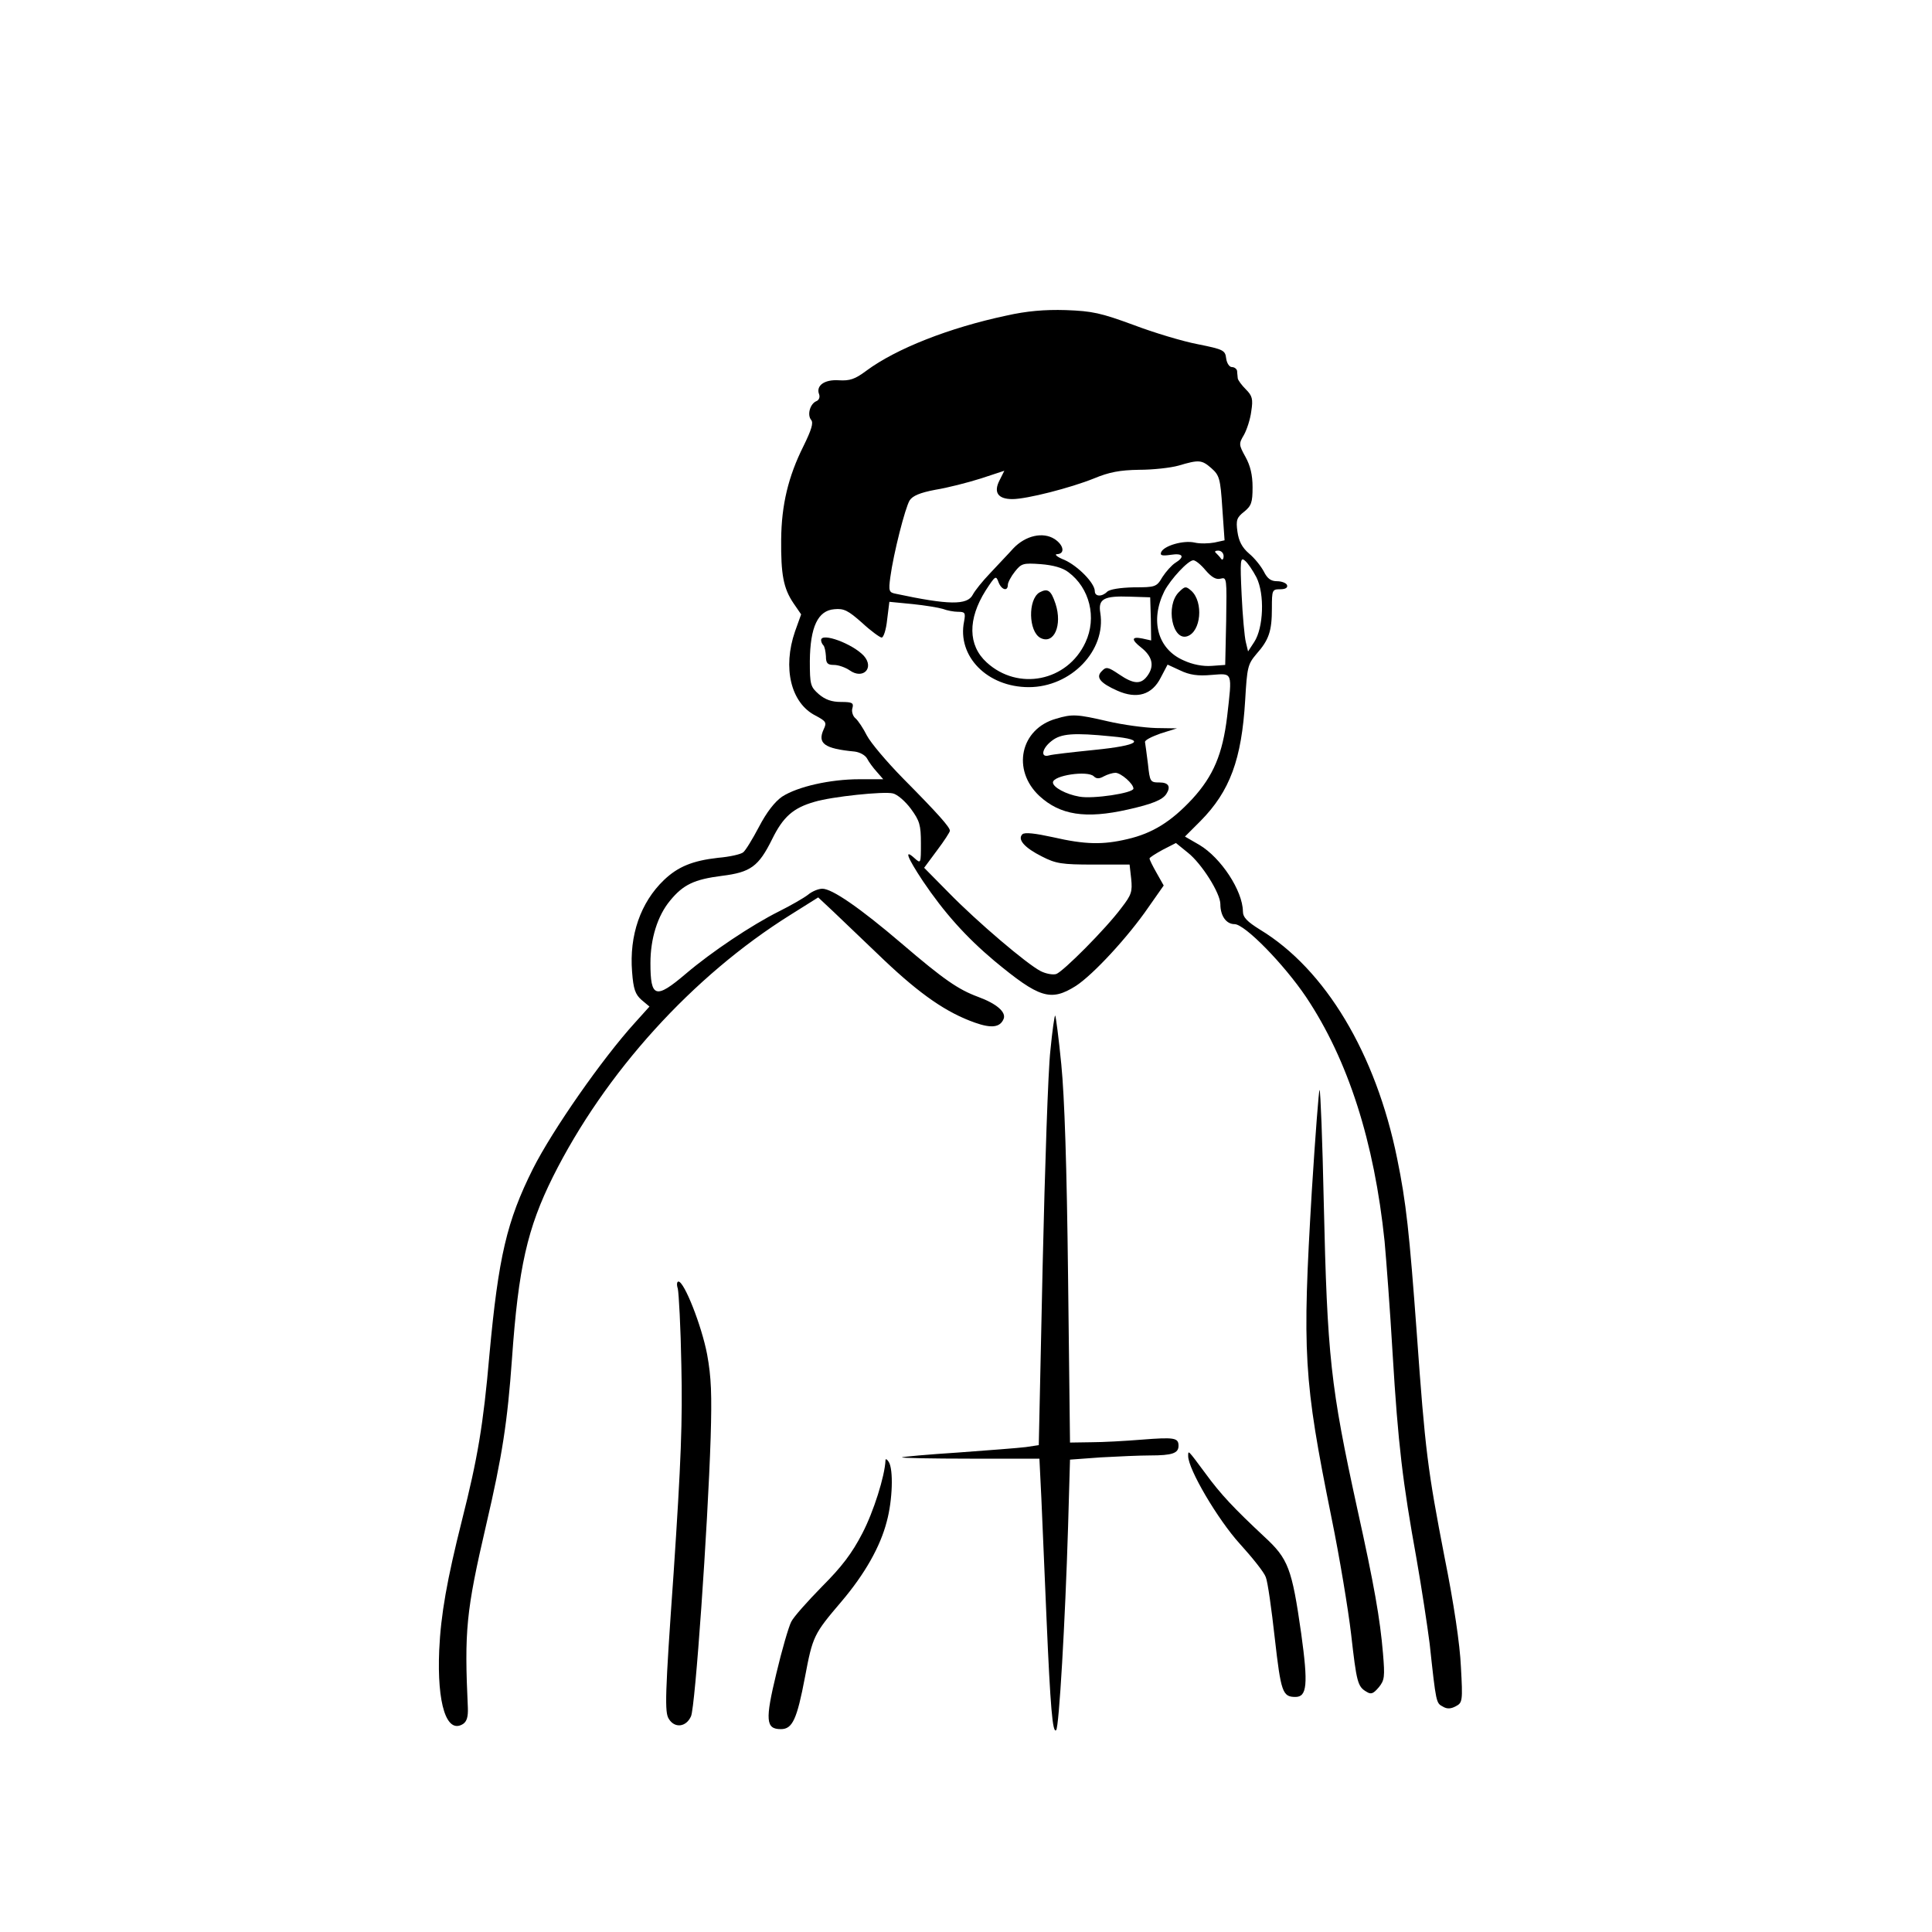 <?xml version="1.0" standalone="no"?>
<!DOCTYPE svg PUBLIC "-//W3C//DTD SVG 20010904//EN"
 "http://www.w3.org/TR/2001/REC-SVG-20010904/DTD/svg10.dtd">
<svg version="1.0" xmlns="http://www.w3.org/2000/svg"
 width="600pt" height="600pt" viewBox="0 0 600 600"
 preserveAspectRatio="xMidYMid meet">

<g transform="translate(0,600) scale(0.1,-0.1)"
fill="#000000" stroke="none">
<path d="M3126 5020 c-179 -38 -343 -103 -435 -171 -36 -27 -52 -32 -86 -30
-45 3 -72 -17 -61 -44 3 -9 -1 -18 -9 -21 -19 -8 -29 -42 -16 -58 8 -9 1 -31
-24 -82 -47 -94 -68 -182 -69 -289 -1 -109 7 -152 38 -198 l24 -35 -19 -53
c-39 -113 -13 -222 63 -261 34 -18 36 -22 26 -43 -20 -44 2 -60 96 -69 16 -2
33 -11 39 -22 5 -10 19 -29 30 -41 l20 -23 -74 0 c-91 0 -192 -23 -240 -54
-23 -16 -48 -48 -72 -94 -20 -38 -42 -74 -49 -79 -7 -6 -42 -14 -78 -17 -80
-9 -125 -28 -168 -69 -73 -70 -108 -172 -99 -285 4 -54 10 -70 29 -87 l25 -21
-45 -50 c-101 -111 -256 -333 -317 -454 -81 -162 -107 -273 -135 -577 -19
-219 -37 -323 -85 -513 -47 -187 -66 -294 -71 -405 -7 -167 23 -261 74 -229
12 8 16 23 15 50 -11 240 -6 298 57 569 50 214 66 320 80 515 20 285 48 406
127 565 162 324 434 624 738 814 l86 54 47 -44 c26 -25 97 -93 158 -151 113
-107 194 -163 282 -194 51 -18 78 -15 89 12 8 21 -22 47 -79 68 -62 23 -106
53 -238 166 -130 111 -216 170 -246 170 -12 0 -32 -8 -45 -19 -13 -10 -53 -33
-89 -51 -86 -43 -210 -126 -290 -194 -94 -80 -110 -75 -110 33 0 76 22 147 61
194 41 50 75 66 161 77 89 11 114 29 156 114 34 69 65 97 132 116 53 16 215
33 243 26 14 -3 39 -25 56 -48 27 -37 31 -50 31 -107 0 -63 0 -64 -20 -46 -33
30 -23 3 26 -71 66 -98 134 -174 222 -248 140 -116 175 -127 253 -78 54 35
163 153 226 245 l47 67 -22 39 c-12 21 -22 41 -22 45 0 3 19 15 41 27 l41 21
37 -30 c43 -34 101 -126 101 -160 0 -36 18 -62 44 -62 32 0 153 -124 222 -226
131 -196 212 -450 244 -759 5 -55 17 -212 25 -350 17 -281 31 -397 74 -635 16
-91 34 -210 41 -265 20 -185 20 -184 41 -195 13 -8 25 -7 40 1 21 11 22 16 16
123 -3 69 -22 197 -51 341 -52 269 -60 329 -86 694 -23 313 -33 407 -61 543
-66 326 -223 588 -426 711 -40 25 -53 38 -53 57 -1 64 -68 166 -135 206 l-45
26 48 48 c92 93 128 192 139 375 6 103 8 112 35 144 39 44 48 71 48 142 0 57
1 59 26 59 16 0 24 5 21 13 -2 6 -16 12 -31 12 -19 0 -30 8 -41 30 -9 17 -29
42 -46 56 -22 19 -32 39 -36 68 -5 36 -2 44 21 62 22 18 26 28 26 76 0 38 -7
67 -22 94 -21 38 -21 41 -5 68 9 16 20 49 23 74 6 38 3 48 -17 68 -13 13 -24
28 -25 34 0 5 -2 16 -2 23 -1 6 -8 12 -16 12 -8 0 -16 12 -18 27 -3 25 -8 28
-88 44 -47 9 -137 36 -200 60 -101 37 -127 43 -210 46 -66 2 -122 -3 -184 -17z
m636 -474 c25 -22 28 -32 34 -124 l7 -100 -32 -7 c-17 -3 -44 -4 -61 0 -35 8
-96 -10 -104 -30 -4 -10 3 -12 30 -8 38 6 45 -6 14 -25 -11 -7 -29 -27 -40
-44 -18 -31 -22 -32 -89 -32 -42 -1 -75 -6 -83 -14 -16 -16 -38 -15 -38 2 0
25 -52 78 -94 97 -23 9 -33 18 -23 18 25 1 21 28 -8 47 -36 23 -90 11 -128
-29 -16 -18 -49 -52 -72 -77 -24 -25 -48 -55 -54 -67 -17 -33 -75 -32 -239 3
-21 4 -23 8 -17 52 10 74 46 215 60 238 9 14 32 24 80 33 37 6 100 22 141 35
l73 24 -15 -30 c-19 -37 -5 -58 40 -58 45 0 181 35 253 64 48 20 81 26 140 27
43 0 98 6 123 13 64 19 72 18 102 -8z m38 -273 c0 -10 -4 -14 -8 -8 -4 6 -11
13 -16 18 -5 4 -2 7 7 7 10 0 17 -8 17 -17z m102 -66 c26 -52 22 -157 -7 -201
l-19 -29 -7 29 c-4 16 -10 82 -13 147 -5 106 -4 118 10 106 9 -7 25 -31 36
-52z m-158 22 c19 -22 33 -30 47 -26 19 5 19 1 17 -131 l-3 -137 -42 -3 c-27
-2 -59 4 -87 17 -81 35 -105 124 -60 215 20 38 74 96 90 96 7 0 24 -14 38 -31z
m-426 -6 c66 -49 89 -141 53 -218 -56 -121 -209 -152 -307 -62 -58 53 -59 134
-3 223 30 46 32 48 40 26 9 -24 29 -30 29 -8 0 7 10 26 22 41 20 25 25 27 80
23 38 -3 68 -11 86 -25z m256 -145 l1 -67 -27 6 c-34 7 -36 -3 -4 -28 34 -27
41 -55 22 -84 -21 -32 -44 -31 -91 1 -34 23 -40 24 -53 10 -20 -19 -6 -37 48
-61 61 -27 108 -13 135 41 l21 40 39 -18 c29 -14 55 -18 98 -14 66 5 64 11 48
-129 -14 -117 -43 -185 -108 -256 -66 -71 -124 -107 -202 -125 -76 -18 -131
-17 -231 6 -55 12 -88 16 -95 9 -16 -16 7 -42 61 -69 43 -22 61 -25 160 -25
l112 0 5 -44 c4 -40 1 -50 -30 -90 -49 -66 -182 -199 -203 -206 -11 -3 -32 1
-48 9 -43 22 -197 153 -285 243 l-77 78 40 54 c22 29 40 57 40 61 0 11 -36 52
-146 163 -50 51 -100 110 -112 133 -11 22 -27 46 -35 53 -8 6 -13 21 -10 31 5
17 0 20 -35 20 -29 0 -49 7 -69 24 -26 23 -28 29 -28 103 1 106 25 157 76 161
30 3 43 -4 86 -42 28 -26 56 -46 61 -46 6 0 14 25 17 55 l7 56 72 -7 c39 -4
81 -11 94 -15 13 -5 34 -9 47 -9 22 0 24 -3 19 -30 -22 -108 72 -204 201 -204
131 0 241 114 222 231 -7 43 11 53 92 50 l63 -2 2 -67z"/>
<path d="M3661 4161 c-42 -42 -20 -152 26 -137 43 14 51 106 13 141 -17 15
-20 15 -39 -4z"/>
<path d="M3228 4160 c-36 -22 -34 -121 3 -141 42 -22 69 39 47 106 -14 42 -24
49 -50 35z"/>
<path d="M2550 4012 c0 -5 3 -12 7 -16 4 -4 7 -19 8 -34 0 -22 5 -27 25 -27
14 0 36 -8 49 -17 41 -29 77 7 44 45 -35 38 -133 74 -133 49z"/>
<path d="M3280 3768 c-111 -31 -139 -159 -52 -240 64 -59 143 -72 275 -42 76
17 107 30 119 48 15 23 7 36 -21 36 -29 0 -30 2 -36 58 -4 31 -8 62 -9 67 -2
6 20 17 48 27 l51 16 -65 1 c-36 1 -103 10 -150 21 -95 22 -110 23 -160 8z
m173 -55 c110 -10 86 -28 -55 -42 -68 -7 -131 -14 -140 -17 -28 -8 -22 22 8
45 29 23 68 26 187 14z m-56 -124 c8 -8 17 -8 31 0 11 6 28 11 36 11 17 0 56
-34 56 -49 0 -14 -126 -33 -168 -25 -41 7 -82 29 -82 44 0 22 108 38 127 19z"/>
<path d="M3262 2737 c-7 -61 -17 -362 -24 -669 l-12 -556 -40 -6 c-23 -3 -117
-10 -211 -17 -93 -6 -172 -13 -174 -15 -2 -2 93 -4 211 -4 l216 0 6 -122 c3
-68 10 -235 16 -373 12 -278 19 -360 30 -348 9 9 28 336 37 632 l6 208 96 7
c53 3 122 6 153 6 69 0 88 7 88 30 0 25 -13 27 -115 19 -49 -4 -120 -8 -156
-8 l-66 -1 -6 513 c-4 349 -11 559 -21 661 -8 82 -17 150 -19 152 -2 2 -9 -47
-15 -109z"/>
<path d="M4074 2302 c-30 -505 -26 -585 61 -1015 25 -122 52 -285 61 -362 17
-149 20 -163 48 -179 14 -9 21 -6 38 14 18 22 19 33 13 105 -9 107 -27 211
-80 450 -83 380 -93 470 -104 953 -4 188 -10 344 -13 347 -2 3 -13 -138 -24
-313z"/>
<path d="M2105 1998 c3 -13 9 -120 11 -238 4 -172 -1 -301 -24 -645 -27 -381
-28 -433 -15 -453 18 -30 54 -26 69 8 13 27 52 586 61 865 4 135 2 188 -11
259 -17 89 -71 226 -89 226 -5 0 -6 -10 -2 -22z"/>
<path d="M3690 1478 c0 -41 92 -197 160 -272 39 -43 76 -89 81 -104 6 -14 18
-100 28 -190 19 -167 24 -182 64 -182 36 0 40 38 18 197 -29 203 -40 232 -115
301 -93 87 -135 131 -183 197 -55 74 -53 72 -53 53z"/>
<path d="M2750 1465 c-2 -49 -37 -160 -72 -227 -32 -62 -64 -104 -125 -165
-45 -46 -89 -95 -96 -110 -8 -16 -29 -88 -46 -160 -35 -145 -33 -173 14 -173
36 0 50 30 75 162 24 127 27 133 113 234 73 86 121 171 141 249 18 66 21 162
6 185 -5 8 -10 11 -10 5z"/>
</g>
</svg>
